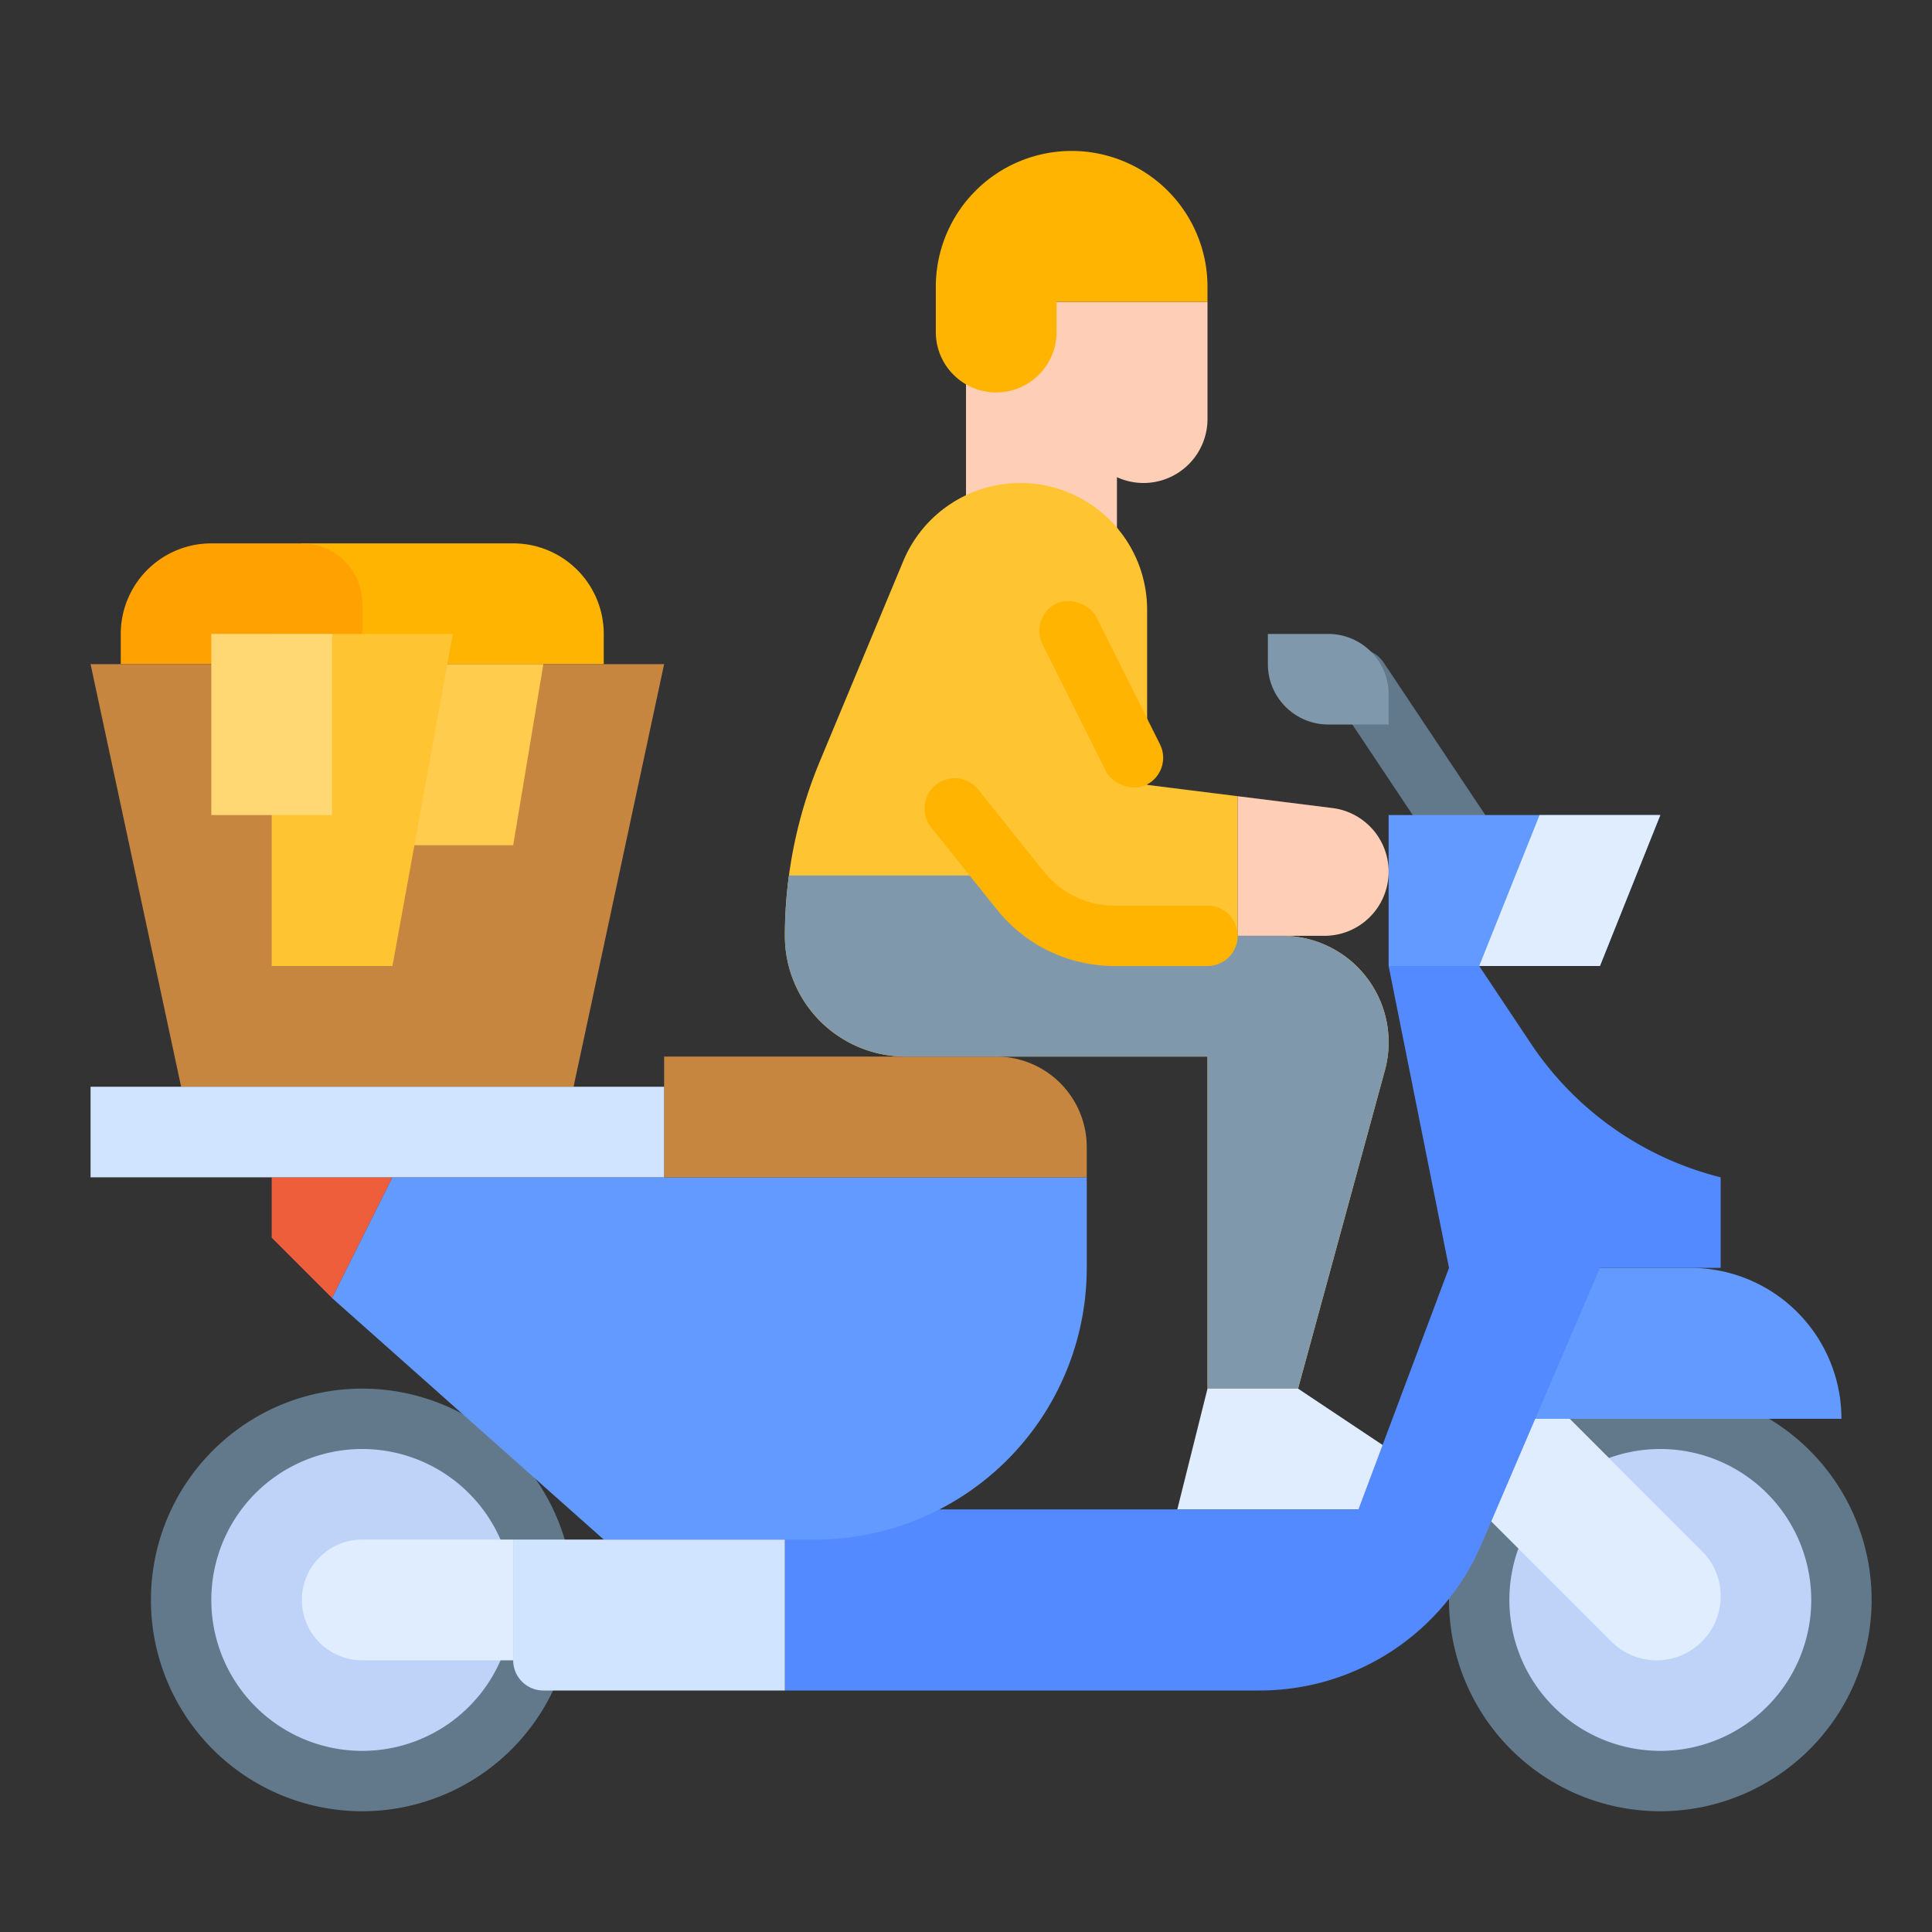 <svg id="flat" height="512" viewBox="0 0 512 512" width="512" xmlns="http://www.w3.org/2000/svg"><rect x="0" y="0" width="512" height="512" fill="#333333" stroke="none"/><path d="m312 400 8-32h24l24 16v16z" fill="#e0edff"/><path d="m256 80v64h40v-17.545a16.948 16.948 0 0 0 7.029 1.545h0a16.971 16.971 0 0 0 16.971-16.971v-31.029z" fill="#ffceb6"/><path d="m284 40h0a36 36 0 0 1 36 36v4h-40v8a16 16 0 0 1 -16 16 16 16 0 0 1 -16-16l0-12a36 36 0 0 1 36-36z" fill="#ffb401"/><path d="m368 276.22a28.241 28.241 0 0 1 -.99 7.43l-23.01 84.35h-24v-88h-80a31.991 31.991 0 0 1 -32-32 120.466 120.466 0 0 1 9.23-46.15l22.15-53.17a33.602 33.602 0 0 1 64.62 12.92v46.4l24 3v37h11.78a28.201 28.201 0 0 1 28.22 28.22z" fill="#ffc431"/><path d="m383.236 229.276-27.517-41.276h-3.719v-16h8a7.999 7.999 0 0 1 6.656 3.562l29.892 44.838z" fill="#62798c"/><path d="m160 176v-8a24 24 0 0 0 -24-24h-56v32z" fill="#ffb401"/><path d="m96 176v-16a16 16 0 0 0 -16-16h-24a24 24 0 0 0 -24 24v8z" fill="#ffa100"/><path d="m176 176-24 112h-104l-24-112z" fill="#c78640"/><path d="m104 224h32l8-48h-40z" fill="#ffcc4d"/><path d="m72 168v88h32l16-88z" fill="#ffc431"/><path d="m88 344-16-16v-16h32z" fill="#ef5e3b"/><circle cx="440" cy="424" fill="#bed3f7" r="48"/><path d="m440 480a56 56 0 1 1 56-56 56.064 56.064 0 0 1 -56 56zm0-96a40 40 0 1 0 40 40 40.045 40.045 0 0 0 -40-40z" fill="#62798c"/><path d="m384 392 43.029 43.029a16.971 16.971 0 0 0 12 4.971 16.971 16.971 0 0 0 16.971-16.971 16.971 16.971 0 0 0 -4.971-12l-43.029-43.029z" fill="#e0edff"/><path d="m400 336h48a40 40 0 0 1 40 40h-88z" fill="#639aff"/><path d="m208 448h125.799a64 64 0 0 0 58.825-38.789l31.376-73.211h32v-24a85.319 85.319 0 0 1 -50.297-35.445l-13.703-20.555h-24l16 80-24 64h-152z" fill="#548aff"/><circle cx="96" cy="424" fill="#bed3f7" r="48"/><path d="m96 480a56 56 0 1 1 56-56 56.064 56.064 0 0 1 -56 56zm0-96a40 40 0 1 0 40 40 40.045 40.045 0 0 0 -40-40z" fill="#62798c"/><path d="m104 312h184v24a72 72 0 0 1 -72 72h-56l-72-64z" fill="#639aff"/><path d="m288 312v-8a24 24 0 0 0 -24-24h-88v32z" fill="#c78640"/><path d="m208 448h-64a8 8 0 0 1 -8-8v-32h72z" fill="#d1e4ff"/><path d="m136 440h-40a16 16 0 0 1 -16-16 16 16 0 0 1 16-16h40z" fill="#e0edff"/><path d="m368 256v-40h72l-16 40z" fill="#639aff"/><rect fill="#ffb401" height="53.666" rx="8" transform="matrix(.894 -.447 .447 .894 -51.46 150.012)" width="16" x="284" y="157.167"/><path d="m328 248h23.004a16.996 16.996 0 0 0 16.996-16.996 16.996 16.996 0 0 0 -14.888-16.865l-25.112-3.139z" fill="#ffceb6"/><path d="m368 276.22a28.241 28.241 0 0 1 -.99 7.43l-23.01 84.35h-24v-88h-80a31.991 31.991 0 0 1 -32-32 118.682 118.682 0 0 1 1.08-16h58.12l3.19 3.99a32.005 32.005 0 0 0 24.99 12.01h44.4a28.201 28.201 0 0 1 28.22 28.22z" fill="#8098ab"/><path d="m336 168h16a16 16 0 0 1 16 16v8a0 0 0 0 1 0 0h-16a16 16 0 0 1 -16-16v-8a0 0 0 0 1 0 0z" fill="#8098ab"/><path d="m24 288h152v24h-152z" fill="#d1e4ff"/><path d="m56 168h32v48h-32z" fill="#ffd873"/><path d="m392 256 16-40h32l-16 40z" fill="#e0edff"/><path d="m328 248a8 8 0 0 1 -8 8h-24.62a39.805 39.805 0 0 1 -31.235-15.012l-17.395-21.743a8 8 0 0 1 1.25-11.245l0-0a8 8 0 0 1 11.244 1.249l17.395 21.743a24 24 0 0 0 18.741 9.007h24.62a8 8 0 0 1 8 8z" fill="#ffb401"/></svg>